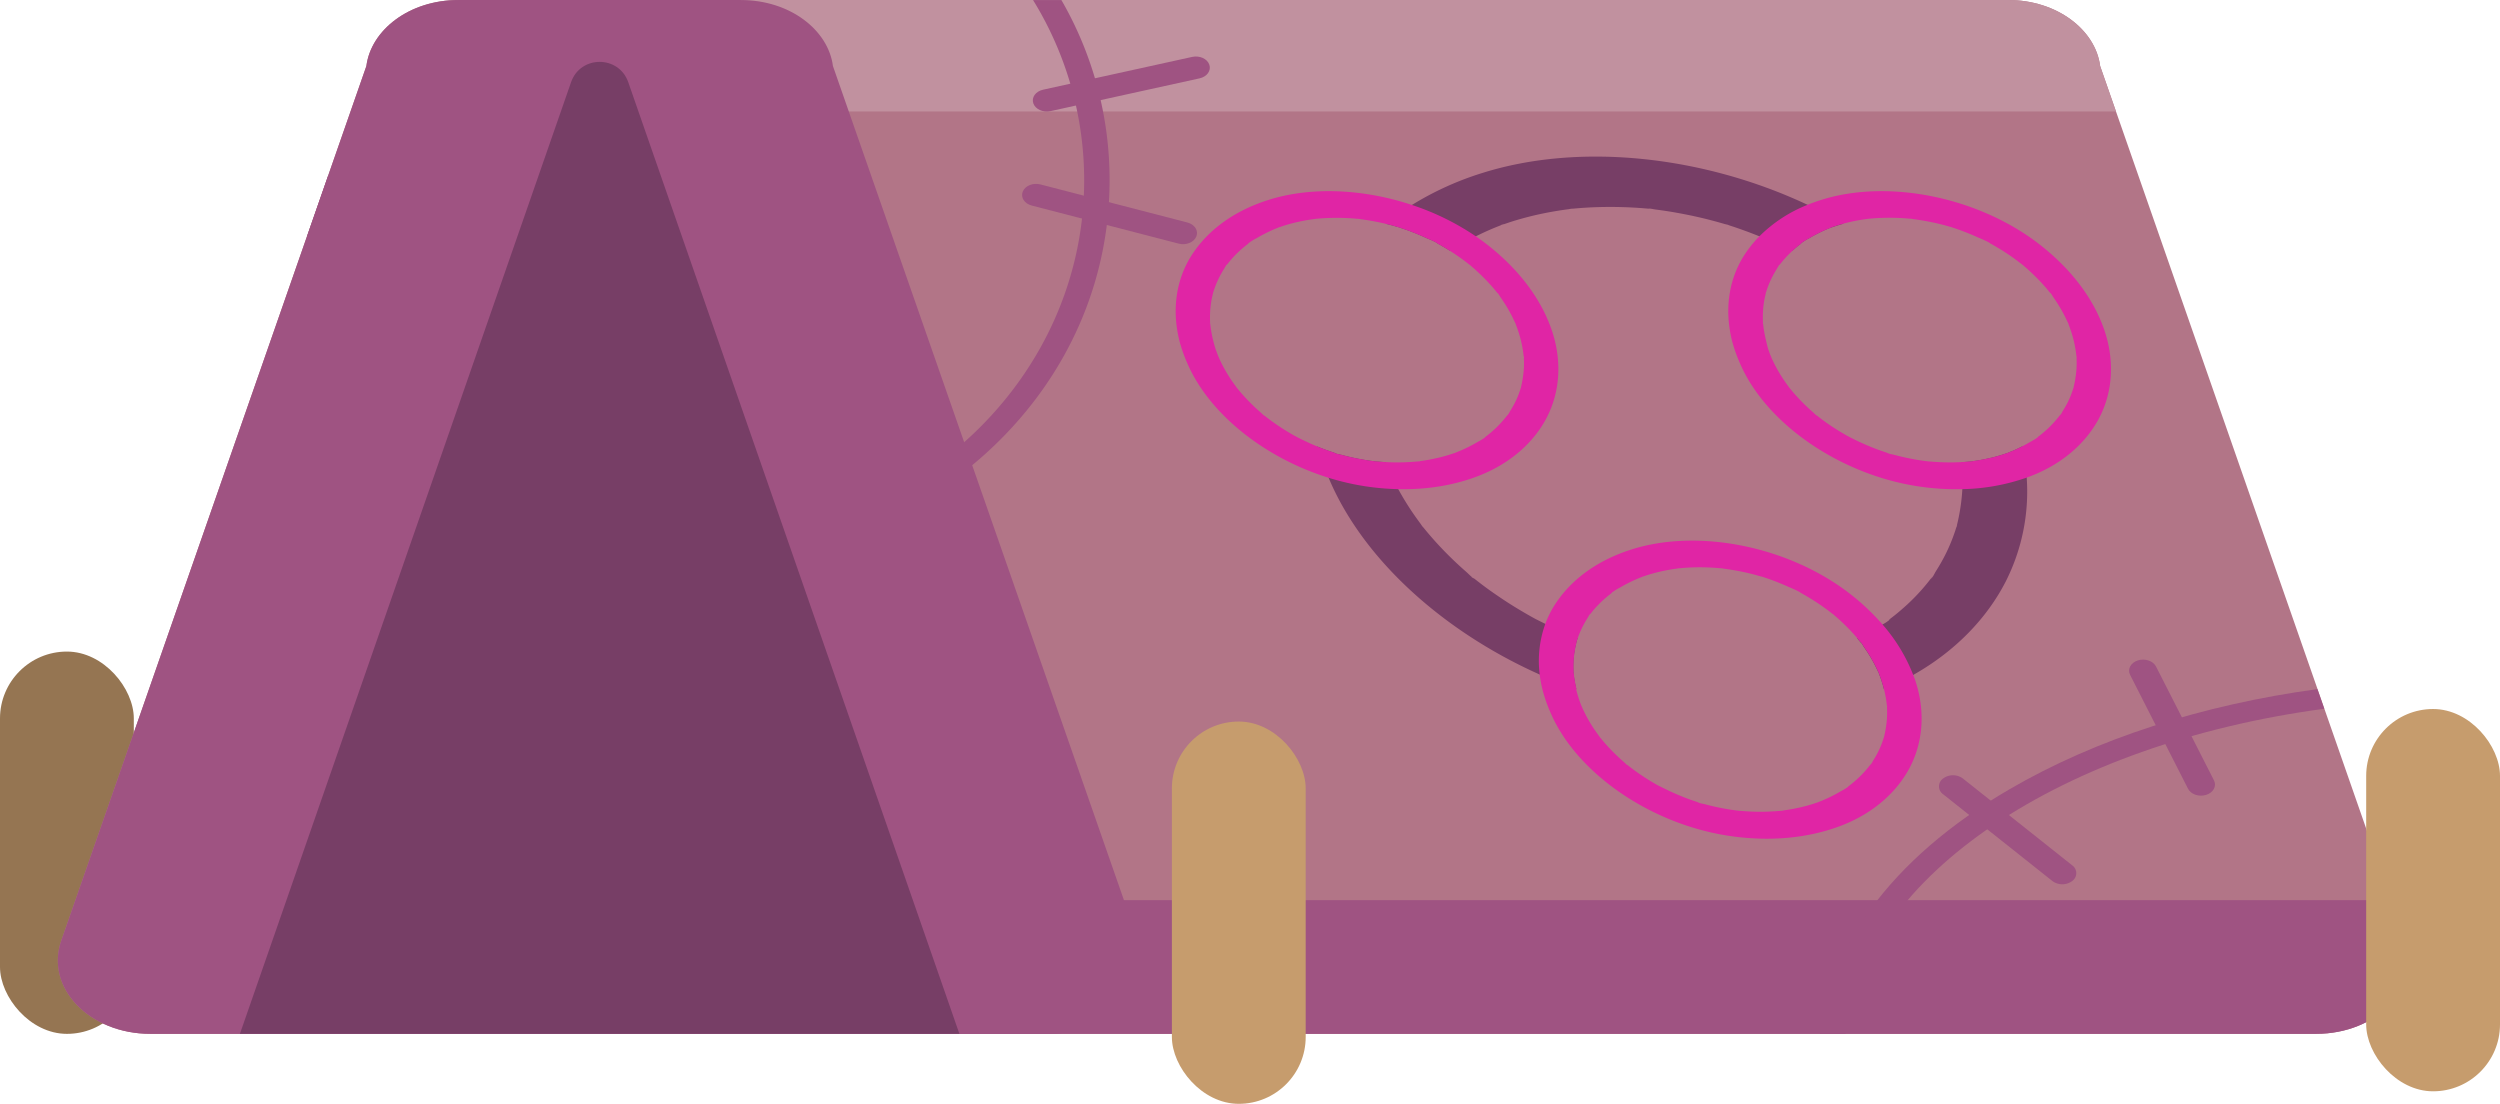 <svg id="Tent4" xmlns="http://www.w3.org/2000/svg" viewBox="0 0 1526.39 673.95"><defs><style>.cls-1{fill:#957552;}.cls-2{fill:#b27587;}.cls-3{fill:#9f5382;}.cls-4{fill:#c1919f;}.cls-5{fill:#c69c6d;}.cls-6{fill:#773e66;}.cls-7{fill:#e025a5;}</style></defs><title>TentOne</title><rect class="cls-1" x="4618.35" y="4801.97" width="81.7" height="233.41" rx="40.85" transform="translate(4700.05 5433.2) rotate(180)"/><path class="cls-2" d="M6032.47,5035.38H4710.19c-37.36,0-64.43-28.27-54.45-56.87l150.14-430.37,12.91-37,23.25-66.65c2.82-22,26.19-40.33,56.23-40.33h946.1c30,0,53.42,18.29,56.24,40.33l9.67,27.73,123.05,352.68,4.18,12,40.77,116.86,8.64,24.76C6096.89,5007.11,6069.81,5035.38,6032.47,5035.38Z" transform="translate(-4618.35 -4404.16)"/><path class="cls-3" d="M6032.47,5035.38H5175.7v-81.63h902.58l8.64,24.76C6096.89,5007.11,6069.81,5035.38,6032.47,5035.38Z" transform="translate(-4618.35 -4404.16)"/><path class="cls-4" d="M5910.28,4472.22H4948.15v-68.06h896.22c30,0,53.42,18.29,56.24,40.33Z" transform="translate(-4618.35 -4404.16)"/><rect class="cls-5" x="6063.04" y="4837.04" width="81.7" height="233.41" rx="40.85" transform="translate(7589.43 5503.34) rotate(-180)"/><rect class="cls-5" x="5333.85" y="4844.69" width="81.7" height="233.41" rx="40.85" transform="translate(6131.05 5518.64) rotate(-180)"/><path class="cls-3" d="M4818.79,4511.14c0,1,0,2,0,3,0,120.82,103.51,219.12,230.76,219.12s230.75-98.3,230.75-219.12a209.43,209.43,0,0,0-31.22-109.95h17.31a219.4,219.4,0,0,1,29.43,109.95c0,61.63-25.46,119.61-71.68,163.27-46.55,44-108.56,68.18-174.59,68.18s-128.05-24.21-174.6-68.18c-37.6-35.52-61.46-80.51-69.05-129.24Z" transform="translate(-4618.35 -4404.16)"/><path class="cls-3" d="M5760.25,4959.55c20-27.57,48.64-52.3,85-73.5,52.63-30.64,117.45-51.54,188-61.15l4.18,12c-159.67,21.46-280.95,101.41-292.31,198.49h-15.59C5732.42,5009.16,5742.7,4983.71,5760.25,4959.55Z" transform="translate(-4618.35 -4404.16)"/><path class="cls-3" d="M4710.19,5035.38h548.58c37.35,0,64.42-28.27,54.45-56.87l-186.31-534c-2.82-22-26.19-40.33-56.24-40.33h-172.4c-30,0-53.41,18.29-56.23,40.33l-186.3,534C4645.76,5007.11,4672.83,5035.38,4710.19,5035.38Z" transform="translate(-4618.35 -4404.16)"/><path class="cls-6" d="M5001.94,4454.36l202.17,581H4764.84l202.17-581C4972.77,4437.8,4996.18,4437.8,5001.94,4454.36Z" transform="translate(-4618.35 -4404.16)"/><path class="cls-6" d="M5480.41,4529.3a187.43,187.43,0,0,1,43.07-19.55c59.67-18.77,135.06-10.39,198.49,19.45q11.32,5.31,22.07,11.54c-1.45.39-2.88.8-4.29,1.24-1,.33-2,.7-3,1a.55.55,0,0,1-.18.06l-.05,0h0a.21.21,0,0,1-.1,0c-.45.19-.9.36-1.35.53q-3.37,1.37-6.57,3c-1.83.92-3.63,1.9-5.37,2.93a33.69,33.69,0,0,0-4.89,3,3.22,3.22,0,0,1-.6.64c-.44.33-.88.68-1.32,1-.71.58-1.42,1.16-2.11,1.76l-1.46,1.31c-3-1.42-6.22-2.69-8.74-3.84q-5.67-2.6-11.46-4.93-7.84-3.16-15.9-5.87l-3.82-1.25c.72.2,1.06.3,1.15.31-.34-.14-2.38-.76-2.47-.76.08,0,.45.17,1.31.45l-.14,0c-2.16-.62-4.32-1.26-6.49-1.85-5.23-1.43-10.52-2.7-15.8-3.81-4.9-1-9.81-1.92-14.72-2.67-2.25-.34-4.5-.66-6.74-.94-.86-.11-3.35-.72-4.07-.49l1.79.19-.57-.06q-1-.1-2-.18a255.4,255.4,0,0,0-30.7-.87q-7.36.24-14.56.92l-1.3.13-.83.09h-.07l-.5.1c-3,.38-5.88.82-8.78,1.32a197.06,197.06,0,0,0-26.06,6.27c-2,.64-4,1.39-6,2l.32-.12c3.62-1.42-2.91.91-.43.16-.93.38-1.85.73-2.77,1.09q-6.37,2.56-12.35,5.55l-.53.27c-3.28,1.66-6.48,3.41-9.57,5.26-1.83,1.1-4.24,2.25-6.37,3.56l-2.11-1.31q-1.78-1.06-3.6-2.1l-1.52-.85a3.66,3.66,0,0,1-.81-.59c-2-1.16-4.62-2.14-6.51-3a152,152,0,0,0-14.54-5.75l-1.88-.61.47.12c-.11-.05-1.14-.36-1.3-.4l.6.21c-1.15-.33-2.3-.67-3.46-1-1.51-.41-3-.8-4.56-1.15A156.68,156.68,0,0,1,5480.41,4529.3Zm98.17,2.27a8.13,8.13,0,0,0-1.9.2ZM5424.2,4677.43q3.65,1.44,7.36,2.68l2,.67.6.21a10.33,10.33,0,0,1-1.18-.38c1,.69,3.59,1,4.8,1.37a148,148,0,0,0,15.54,3.25c1.43.22,2.87.42,4.31.59l1.08.12h.12l.11,0,.2,0c1.74.16,3.47.28,5.2.37.34.94.7,1.88,1.08,2.83.21.54.44,1.09.67,1.63-.38-1-.53-1.47-.55-1.54.09.16,1,2.51,1.29,3.15q2.39,5.22,5.21,10.39,3.42,6.26,7.46,12.4c2.25,3.43,4.71,6.79,7.18,10.15l.08.1c-.51-.63-.74-.9-.8-.95s1.17,1.56,1.41,1.81c0-.07-.22-.33-.61-.86.77.94,1.51,1.87,2.27,2.79,1.54,1.86,3.12,3.69,4.74,5.52a220.76,220.76,0,0,0,19.74,19.52c1.21,1.07,2.56,2.52,4,3.63-1-.59-1.55-.76,1,.67a11.15,11.15,0,0,1-.93-.65,11,11,0,0,1,1.36.89c.67.52,1.33,1.05,2,1.56q6,4.68,12.43,9,5.85,4,12,7.7c1.87,1.12,3.74,2.22,5.63,3.31,1.13.65,2.28,1.3,3.43,1.93l1.58.86-.26-.13,1,.52-.72-.39q2.9,1.49,5.83,2.91c6.45,3.16,13,6.12,19.73,8.78-.11.29-.2.57-.3.86-.15.46-.29.91-.44,1.38l0,.11s0,0,0,.06c-.45,1.87-.88,3.74-1.18,5.66a58.85,58.85,0,0,0-.64,12.41,3.46,3.46,0,0,1,0,.43h0c0,.26.08.54.1.72.12,1.13.26,2.27.44,3.39.32,2,.73,4.06,1.21,6.1q-11.3-4-22.22-8.9c-58.07-25.87-106.54-69-127.9-117.61-.4-.9-.79-1.8-1.16-2.71a180.37,180.37,0,0,1-7-19.14C5423,4677,5423.59,4677.19,5424.2,4677.43Zm343.54,108a26.65,26.65,0,0,0,4-2.59c.12,0,.52-.31,1.25-1.21a10.34,10.34,0,0,1-1.25,1.21c-.14,0,.1-.43.62-.85.84-.64,1.68-1.26,2.5-1.91q2.44-1.93,4.79-4a123.65,123.65,0,0,0,16.09-16.73c.62-.77,1.21-1.56,1.82-2.35,1.57-2-.1.34-.45.7,1.48-1.11,2.33-3.41,3.26-4.86a111.25,111.25,0,0,0,5.58-9.77q2.32-4.57,4.18-9.34c.72-1.83,1.38-3.66,2-5.52.25-.77.48-1.55.74-2.32,0-.14.08-.27.12-.37-.55,2.34.9-2.73,0,0a1.33,1.33,0,0,1,.05-.19,120.62,120.62,0,0,0,3.44-22.57v-.08q.26-5.11,0-10.29c0-.66.27-2.51-.17-3.13.06.66.11,1.33.17,2-.06-.7-.13-1.4-.2-2.1-.09-.94-.2-1.89-.32-2.83,1.67-.09,3.34-.21,5-.37l.35,0a1.18,1.18,0,0,1-.27,0,7.35,7.35,0,0,0,2-.26c1.12-.15,2.23-.31,3.34-.5,2.62-.43,5.22-1,7.74-1.57,2.31-.55,4.56-1.17,6.78-1.87l2.95-1-.49.2a8.22,8.22,0,0,0,1.1-.4l-.4.13c.52-.21,1-.41,1.56-.63,2.6-1,5.12-2.19,7.54-3.45a133.63,133.63,0,0,1,2.6,19.05,121.62,121.62,0,0,1-12.73,63.41c-11.76,23-31.31,42.95-56.58,57.2a168.84,168.84,0,0,1-17.86,8.72c-.56-2.23-1.23-4.44-2-6.65-.34-1-.69-1.89-1.06-2.83a2.31,2.31,0,0,1-.1-.28l.09.23a2.54,2.54,0,0,0-.44-1.07v0a.06.06,0,0,1,0,0c-.07-.11-.13-.22-.17-.3-.95-2.11-2-4.22-3.16-6.29s-2.26-3.92-3.52-5.84c-.57-.87-1.16-1.74-1.76-2.6-.49-.7-1.1-1.88-1.8-2.75,0,.11-.16,0-.48-.37l-1.21-1.49-.73-.86q5.7-2.81,11-6C5764.62,4787.12,5766.19,4786.32,5767.74,4785.44Zm53.94-99.52h.12l-.22,0Z" transform="translate(-4618.35 -4404.16)"/><path class="cls-7" d="M5346.17,4559.6c10-15.34,26.11-26.91,46.79-33.42,26.21-8.25,58.13-6.64,87.45,3.12a156.8,156.8,0,0,1,39,19.14q3.69,2.51,7.16,5.23c19,14.85,32.58,32.74,39.16,51.91,6.32,18.43,5.26,37.37-2.83,53.19-7.88,15.44-22.37,28.28-41.23,35.72-14.9,5.89-31.79,8.71-49.59,8.33a157.15,157.15,0,0,1-20.28-1.78,153,153,0,0,1-22.41-5.21c-38.55-12-72.36-38.55-85.85-69.27a93.37,93.37,0,0,1-5.18-14.64l0-.06C5333.82,4593.32,5336.32,4574.72,5346.17,4559.6Zm186,22.84a4.31,4.31,0,0,1,.84.82C5532.94,4583.14,5532.7,4582.83,5532.13,4582.44Zm-171.28,35.76c.39,1.13.81,2.26,1.25,3.39.12.29.25.58.36.86a8.43,8.43,0,0,1-.28-.81c0,.08.52,1.33.67,1.68a92,92,0,0,0,6.74,12.11c1.2,1.83,2.51,3.61,3.83,5.4l-.37-.44c.07.12.58.79.72.94l-.22-.33,1.11,1.37c.82,1,1.66,2,2.53,2.93a115.51,115.51,0,0,0,10.48,10.38c.65.57,1.37,1.34,2.13,1.93-.55-.32-.85-.42.68.45a4.46,4.46,0,0,1-.66-.44,5.3,5.3,0,0,1,.72.48l1.07.83c2.14,1.65,4.34,3.26,6.61,4.8,2.07,1.41,4.19,2.78,6.37,4.09,1,.59,2,1.18,3,1.76q.9.53,1.83,1l.84.47.1.05c3.93,2,7.92,3.88,12,5.57.6.26,1.21.5,1.82.74q3.65,1.44,7.36,2.68l2,.67.6.21a10.33,10.33,0,0,1-1.18-.38c1,.69,3.59,1,4.8,1.37a148,148,0,0,0,15.54,3.25c1.43.22,2.87.42,4.31.59l1.08.12h.12l.11,0,.2,0c1.74.16,3.47.28,5.2.37,1.18.06,2.34.11,3.52.14a127.7,127.7,0,0,0,15.71-.51l.34,0a1.09,1.09,0,0,1-.26,0,7.39,7.39,0,0,0,2-.26c1.12-.15,2.23-.31,3.34-.5,2.63-.43,5.21-1,7.74-1.57q3.45-.83,6.77-1.87l3-1-.49.2a10.27,10.27,0,0,0,1.11-.4l-.42.13c.53-.21,1.05-.41,1.57-.63a85.86,85.86,0,0,0,12.19-6,38.11,38.11,0,0,0,4.47-2.69c.06,0,.27-.16.67-.64a5.88,5.88,0,0,1-.67.64c-.08,0,.05-.22.33-.45l1.33-1c.86-.69,1.72-1.39,2.55-2.11a66.9,66.9,0,0,0,8.55-8.89l1-1.25a2.88,2.88,0,0,1,.35-.42,8,8,0,0,1-.59.79,9.49,9.49,0,0,0,1.73-2.58c1.08-1.7,2.07-3.42,3-5.2.82-1.62,1.57-3.29,2.23-5,.38-1,.72-1.95,1.05-2.93.14-.41.26-.83.4-1.24l0-.1c-.16.72.17-.37.19-.52a1.08,1.08,0,0,0-.12.31,66.15,66.15,0,0,0,1.82-12c.09-1.81.09-3.63,0-5.46,0-.36.15-1.34-.09-1.67,0,.18,0,.35,0,.53l-.06-.59c-.12-1.13-.26-2.26-.44-3.39a72.28,72.28,0,0,0-3.34-13.19c-.33-.94-.68-1.88-1.05-2.83,0-.09-.07-.19-.11-.28a2.14,2.14,0,0,0,.1.22,2.51,2.51,0,0,0-.44-1.06v0l-.17-.3q-1.43-3.16-3.16-6.29c-1.08-2-2.27-3.92-3.53-5.84-.57-.87-1.15-1.75-1.75-2.6s-1.1-1.87-1.8-2.74c0,.1-.16,0-.48-.37s-.8-1-1.21-1.49c-.82-1-1.66-2-2.52-2.94-1.57-1.76-3.22-3.5-4.93-5.2s-3.48-3.34-5.32-5c-.84-.75-1.73-1.47-2.58-2.21.36.27.51.4.56.42s-.87-.72-1-.8l.23.21.17.14-2.09-1.64c-3.29-2.52-6.75-4.92-10.33-7.17l-2.11-1.31q-1.78-1.06-3.6-2.1l-1.52-.85a3.66,3.66,0,0,1-.81-.59,9.8,9.8,0,0,1,1.06.72c-1-.76-1.19-.85-1.06-.72-2-1.16-4.62-2.14-6.51-3a152,152,0,0,0-14.54-5.75l-1.88-.61.47.12c-.11-.05-1.14-.36-1.3-.4l.6.21c-1.15-.33-2.3-.67-3.46-1-1.51-.41-3-.8-4.56-1.15-1.27-.31-2.56-.6-3.84-.87-2.6-.54-5.21-1-7.82-1.41-1.2-.19-2.4-.36-3.59-.51a9.35,9.35,0,0,0-2.16-.26l.65.07-1.09-.1a133.71,133.71,0,0,0-16.33-.45c-2.61.07-5.18.24-7.73.48l-.69.07h0l.65-.07a4.38,4.38,0,0,0-1,.11h-.09l-.25.05c-1.58.2-3.14.44-4.68.7a107,107,0,0,0-13.86,3.33c-1.08.35-2.11.74-3.2,1.07a.49.49,0,0,0,.17-.06c.33-.12.51-.2.57-.23-.22.05-1.75.6-.8.32-.49.2-1,.38-1.47.57q-3.37,1.37-6.57,3c-1.84.92-3.64,1.9-5.37,2.93a33.16,33.16,0,0,0-4.89,3c.19-.27.15-.31-.58.6a6.51,6.51,0,0,1,.58-.6,3.22,3.22,0,0,1-.6.64c-.45.33-.89.68-1.32,1-.72.58-1.42,1.16-2.11,1.76q-2.49,2.16-4.72,4.48c-1.29,1.37-2.52,2.77-3.67,4.21-.28.34-.55.69-.82,1a3,3,0,0,1-.51.49,3.33,3.33,0,0,1,.46-.46c-1.09.86-.85.78-.46.46a20.39,20.39,0,0,0-1.3,2.14,59.12,59.12,0,0,0-5.38,10.65c-.31.81-.59,1.62-.87,2.45-.15.45-.29.91-.44,1.36,0-.17.06-.27.07-.32a5.81,5.81,0,0,0-.25.88c0-.06.07-.19.14-.38-.45,1.87-.89,3.75-1.19,5.66a60.82,60.82,0,0,0-.65,12.4,1.66,1.66,0,0,1,0,.44,1.25,1.25,0,0,1,0-.39c-.3,1.62-.08,1,0,.39,0,.27.08.54.1.73.12,1.13.26,2.26.44,3.4.32,2.1.75,4.2,1.26,6.31S5360.13,4616.1,5360.85,4618.2Z" transform="translate(-4618.35 -4404.16)"/><path class="cls-7" d="M5821.68,4685.92h.12l-.22,0Zm0,0h.12l-.22,0Zm0,0h.12l-.22,0ZM5683.55,4559.6a71.65,71.65,0,0,1,8.95-11.11A86.72,86.72,0,0,1,5722,4529.2q4.05-1.65,8.37-3c41.18-13,96.45-1.59,133.62,27.49,19,14.85,32.57,32.74,39.15,51.91,6.33,18.43,5.26,37.37-2.82,53.19-7.89,15.44-22.38,28.28-41.24,35.72-1.06.43-2.15.83-3.23,1.22a126.17,126.17,0,0,1-39.35,7.09,153.9,153.9,0,0,1-27.28-1.76c-47.36-7.25-92.21-37.92-108.26-74.48a93.42,93.42,0,0,1-5.19-14.64l0-.06C5671.21,4593.32,5673.7,4574.72,5683.55,4559.6Zm186,22.84a5,5,0,0,1,.84.82A2.3,2.3,0,0,0,5869.52,4582.44Zm-171.29,35.76q.59,1.7,1.26,3.39c.12.29.23.58.35.86a8.43,8.43,0,0,1-.28-.81c0,.08.52,1.33.67,1.68a93.11,93.11,0,0,0,6.74,12.11c1.2,1.83,2.51,3.61,3.82,5.4a5.65,5.65,0,0,0-.36-.44c.07.12.58.79.72.94l-.22-.33,1.11,1.37c.82,1,1.66,2,2.53,2.93a114.36,114.36,0,0,0,10.49,10.38c.65.57,1.36,1.34,2.12,1.93-.56-.32-.85-.42.69.45a4.54,4.54,0,0,1-.67-.44,5.42,5.42,0,0,1,.73.48l1.06.83c2.14,1.65,4.34,3.26,6.61,4.8,2.08,1.41,4.2,2.78,6.37,4.09l3,1.76q.91.53,1.83,1l.84.47.1.05c4.51,2.3,9.09,4.43,13.85,6.31,2.43,1,4.88,1.85,7.37,2.68l2,.67a4,4,0,0,1,.45.17c-.34-.11-.91-.27-1-.34,1,.69,3.59,1,4.8,1.37a147.45,147.45,0,0,0,15.54,3.25c1.43.22,2.87.42,4.31.59l1.08.12h.12l.11,0,.2,0q4.38.39,8.71.51c3.61.1,7.2.06,10.72-.14,1.67-.09,3.34-.21,5-.37l.35,0a1.18,1.18,0,0,1-.27,0,7.35,7.35,0,0,0,2-.26c1.12-.15,2.23-.31,3.34-.5,2.62-.43,5.22-1,7.74-1.57,2.31-.55,4.56-1.17,6.78-1.87l2.95-1-.49.2a8.22,8.22,0,0,0,1.1-.4l-.4.13c.52-.21,1-.41,1.56-.63,2.6-1,5.12-2.19,7.54-3.45,1.59-.82,3.15-1.68,4.65-2.58a38.11,38.11,0,0,0,4.47-2.69c.06,0,.28-.16.67-.64a5.88,5.88,0,0,1-.67.64c-.08,0,.05-.22.34-.45s.89-.67,1.32-1c.86-.69,1.72-1.39,2.55-2.11a66.9,66.9,0,0,0,8.55-8.89c.34-.42.65-.83,1-1.25a4.9,4.9,0,0,1,.34-.42,6.53,6.53,0,0,1-.58.79,9.53,9.53,0,0,0,1.74-2.58c1.07-1.7,2.07-3.42,3-5.2.83-1.62,1.57-3.29,2.23-5,.38-1,.73-1.95,1.06-2.93.13-.41.25-.83.39-1.24a1.18,1.18,0,0,1,.07-.2.87.87,0,0,0-.06.33c0-.07.19-.65.21-.75s-.07.16-.15.42a.3.3,0,0,1,0-.1,64.59,64.59,0,0,0,1.84-12.05c.08-1.81.08-3.63,0-5.46,0-.36.14-1.34-.1-1.67a1.93,1.93,0,0,1,0,.24c0-.1,0-.2,0-.3-.12-1.13-.26-2.26-.44-3.39a71.48,71.48,0,0,0-3.34-13.19c-.33-.94-.68-1.88-1.05-2.83-.07-.16-.14-.35-.2-.52.06.13.11.29.19.46.05-.21-.23-.7-.44-1.06v0c-.06-.12-.13-.23-.17-.3-.95-2.11-2-4.21-3.15-6.29s-2.27-3.92-3.53-5.84c-.58-.87-1.16-1.75-1.76-2.6s-1.1-1.87-1.79-2.74c0,.1-.17,0-.49-.37s-.8-1-1.2-1.49c-.82-1-1.67-2-2.53-2.94-1.56-1.76-3.21-3.5-4.93-5.2s-3.48-3.34-5.31-5c-.85-.75-1.74-1.47-2.59-2.21.36.27.51.4.56.42s-.86-.72-1-.8l.23.21.16.14c-.7-.54-1.39-1.1-2.1-1.64a137.17,137.17,0,0,0-12.43-8.48c-1.19-.71-2.39-1.41-3.59-2.1l-1.53-.85a3.66,3.66,0,0,1-.81-.59,8.9,8.9,0,0,1,1.06.72c-1-.76-1.19-.85-1.06-.72a70.81,70.81,0,0,0-6.51-3,152,152,0,0,0-14.54-5.75l-1.87-.61.46.12c-.1-.05-1.13-.36-1.3-.4l.6.21c-1.15-.33-2.3-.67-3.45-1-2.79-.75-5.6-1.43-8.4-2-2.61-.54-5.22-1-7.83-1.41-1.2-.19-2.4-.36-3.59-.51a9.28,9.28,0,0,0-2.16-.26l.6.06-1-.09a133.87,133.87,0,0,0-16.34-.45c-2.61.07-5.18.24-7.73.48l-.69.07h0l.65-.07a4.44,4.44,0,0,0-1,.11h-.09l-.25.05c-1.58.2-3.14.44-4.68.7q-4.9.84-9.57,2.09c-1.45.39-2.88.8-4.29,1.24-1,.33-2,.7-3,1,.33-.12.49-.2.56-.23a8.21,8.21,0,0,0-1.09.4l.17,0c-.45.19-.9.36-1.35.53q-3.37,1.37-6.57,3c-1.83.92-3.63,1.9-5.37,2.93a33.69,33.69,0,0,0-4.89,3c.19-.27.15-.31-.57.6a4.54,4.54,0,0,1,.57-.6,3.22,3.22,0,0,1-.6.64c-.44.33-.88.68-1.32,1-.71.58-1.42,1.16-2.11,1.76l-1.46,1.31q-1.7,1.55-3.25,3.17c-1.3,1.37-2.52,2.77-3.68,4.21-.28.34-.55.69-.81,1a3.46,3.46,0,0,1-.52.49,2.56,2.56,0,0,1,.47-.46c-1.1.86-.86.78-.47.46a20.39,20.39,0,0,0-1.3,2.14,59.12,59.12,0,0,0-5.38,10.65c-.31.81-.59,1.62-.87,2.45-.15.45-.29.91-.44,1.36,0-.17.06-.27.06-.32a8.31,8.31,0,0,0-.26.93,3.61,3.61,0,0,0,.16-.43c-.45,1.87-.88,3.75-1.19,5.66a60.82,60.82,0,0,0-.64,12.4,2.27,2.27,0,0,1,0,.44,1.69,1.69,0,0,1,0-.39,4.89,4.89,0,0,0-.13,1,4.11,4.11,0,0,0,.14-.65c0,.27.08.54.11.73.1,1.13.25,2.26.43,3.4.32,2.1.75,4.2,1.26,6.31S5697.52,4616.1,5698.23,4618.2Zm123.57,67.72-.22,0,.1,0Zm-.12,0h.12l-.22,0Zm0,0h.12l-.22,0Z" transform="translate(-4618.35 -4404.16)"/><path class="cls-7" d="M5558.45,4816.15a66.4,66.4,0,0,1,3.37-31,60.39,60.39,0,0,1,6.09-12.16c10-15.34,26.11-26.91,46.79-33.42,41.18-13,96.45-1.59,133.62,27.49a138.2,138.2,0,0,1,19.42,18.39,104,104,0,0,1,18.77,30.88c.34.88.65,1.75,1,2.63,6.32,18.44,5.26,37.38-2.82,53.21-7.89,15.43-22.37,28.27-41.23,35.72-20.47,8.08-44.69,10.39-69.87,6.54-47.36-7.24-92.21-37.92-108.26-74.48a92.77,92.77,0,0,1-5.19-14.64v-.06A74.17,74.17,0,0,1,5558.45,4816.15Zm22.17-19.42a0,0,0,0,0,0,0,.08.08,0,0,1,0,0Zm.11,28.54q.8,3.16,1.87,6.31c.38,1.13.8,2.26,1.25,3.39l.36.87c-.21-.55-.28-.78-.29-.82s.52,1.33.68,1.67a91.34,91.34,0,0,0,6.73,12.12c1.2,1.82,2.51,3.61,3.83,5.4l-.37-.44c0,.06.2.28.36.5l.1.12a3.05,3.05,0,0,0,.28.34l-.24-.35,1.11,1.37c.82,1,1.67,2,2.53,2.94a119.44,119.44,0,0,0,10.48,10.37c.66.57,1.38,1.34,2.13,1.93-.55-.32-.85-.41.69.46a4.27,4.27,0,0,1-.66-.45,6.93,6.93,0,0,1,.72.48l1.07.83c2.13,1.65,4.34,3.25,6.6,4.79q3.12,2.13,6.37,4.1c1,.6,2,1.18,3,1.76.6.35,1.22.69,1.83,1l.7.39.06,0,.08,0c4.54,2.31,9.16,4.47,13.95,6.36,2.43,1,4.89,1.85,7.37,2.69l2,.67.68.23c-.18,0-1.09-.33-1.27-.41,1,.69,3.59,1.05,4.81,1.37a144.79,144.79,0,0,0,15.53,3.25c1.43.22,2.87.42,4.31.6.35,0,.72.06,1.09.11l.12,0h.11l.2,0c2.9.26,5.82.43,8.71.51a133.9,133.9,0,0,0,15.71-.51,1.84,1.84,0,0,1,.33,0l-.25,0a7.41,7.41,0,0,0,2-.27c1.12-.15,2.23-.31,3.34-.5q3.95-.66,7.75-1.57c2.3-.55,4.56-1.18,6.76-1.87,1-.32,2-.66,3-1h.06l-.35.13-.13.06s-.06,0-.07,0h0l.13-.05c.15,0,.36-.13.56-.2l.25-.09.13-.06-.54.18,1.69-.67a86.44,86.44,0,0,0,12.19-6,36.15,36.15,0,0,0,4.48-2.69c.05,0,.27-.16.66-.64a6.71,6.71,0,0,1-.66.64c-.08,0,0-.23.33-.44s.89-.68,1.32-1c.87-.69,1.72-1.4,2.55-2.11a66.35,66.35,0,0,0,8.56-8.89c.33-.41.64-.83,1-1.25a4.58,4.58,0,0,1,.34-.42,9.45,9.45,0,0,1-.59.79,9.32,9.32,0,0,0,1.73-2.59,56.9,56.9,0,0,0,3-5.19q1.24-2.44,2.23-5,.57-1.45,1.05-2.94c.15-.41.26-.83.4-1.24a1,1,0,0,1,0-.1c0,.12,0,.18,0,.22a0,0,0,0,0,0,0h0s0,0,0,0a5.3,5.3,0,0,0,.21-.74,1,1,0,0,0-.09.21,64.92,64.92,0,0,0,1.79-11.94c.09-1.81.1-3.63,0-5.47,0-.34.15-1.33-.09-1.66l.09,1.06c0-.37-.07-.75-.1-1.12-.12-1.13-.26-2.26-.43-3.39q-.51-3.27-1.33-6.54c-.56-2.23-1.23-4.44-2-6.65-.34-1-.69-1.89-1.06-2.83a2.31,2.31,0,0,1-.1-.28l.09.23a2.54,2.54,0,0,0-.44-1.07,0,0,0,0,1,0,0c-.07-.11-.13-.22-.17-.3-.95-2.11-2-4.22-3.16-6.29s-2.26-3.92-3.52-5.84c-.57-.87-1.16-1.74-1.76-2.6-.49-.7-1.1-1.88-1.8-2.75a2.26,2.26,0,0,0-.82-.81,4.17,4.17,0,0,1,.82.81c0,.11-.16,0-.48-.37l-1.21-1.49-.73-.86c-.58-.69-1.18-1.38-1.78-2.06-1.58-1.78-3.22-3.5-4.94-5.21s-3.48-3.35-5.31-5c-.85-.75-1.74-1.47-2.59-2.21.3.24.47.36.54.41h0l-.13-.12c-.07-.07-.21-.17-.34-.28l-.18-.16-.17-.13a.14.14,0,0,1-.07,0s0,0,0,0,0,0,0,0,0,0,0,0l.16.14.17.16c-.69-.55-1.38-1.11-2.09-1.64a136.68,136.68,0,0,0-12.44-8.48c-1.19-.72-2.39-1.43-3.6-2.11l-1.52-.85a3.66,3.66,0,0,1-.81-.59,10.27,10.27,0,0,1,1.06.71c-1-.75-1.19-.85-1.06-.71a68.44,68.44,0,0,0-6.51-3,148.33,148.33,0,0,0-14.54-5.74l-2-.67.63.18-.31-.11-.15,0-.23-.07-.23-.07-.22-.06h-.06l.56.19-.07,0c-1.15-.33-2.29-.67-3.46-1-2.77-.76-5.58-1.44-8.4-2-2.59-.54-5.21-1-7.82-1.42-1.2-.18-2.39-.35-3.59-.5a9.31,9.31,0,0,0-2.16-.25c.13,0,.24,0,.35,0l-.79-.06a135.51,135.51,0,0,0-16.32-.47c-2.61.09-5.19.25-7.74.5-.12,0-.24,0-.35,0l.27,0a3.43,3.43,0,0,0-1,.1h-.08l-.26.05c-1.58.21-3.13.44-4.68.71a103.82,103.82,0,0,0-13.86,3.33c-1,.33-2,.71-3.1,1l.08,0,.46-.19.1,0h0c-.14,0-.57.2-.85.31l-.2.08s0,0,0,0l.29-.09-1.46.58q-3.39,1.36-6.57,2.95-2.77,1.38-5.37,2.94a32.68,32.68,0,0,0-4.9,3c.2-.27.15-.31-.58.59a6.43,6.43,0,0,1,.58-.59,3.22,3.22,0,0,1-.6.64c-.44.34-.89.68-1.31,1-.72.58-1.42,1.17-2.12,1.77a62.35,62.35,0,0,0-4.7,4.48q-2,2-3.69,4.2c-.28.34-.55.69-.82,1a2.65,2.65,0,0,1-.51.49,3.41,3.41,0,0,1,.47-.46c-1.1.86-.86.78-.47.46a21.47,21.47,0,0,0-1.3,2.14,58.42,58.42,0,0,0-5.37,10.65c-.2.53-.39,1.05-.58,1.58-.11.29-.2.57-.3.86-.15.46-.29.91-.44,1.38a3.4,3.4,0,0,0,.07-.36s0,0,0,0a.34.34,0,0,0,0,.08.56.56,0,0,1,0,.12.24.24,0,0,0,0,.08c-.05.17-.11.38-.14.52s0,.05,0,.07,0,0,0,0,.07-.19.14-.38c-.45,1.87-.88,3.74-1.18,5.66a58.85,58.85,0,0,0-.64,12.41,3.46,3.46,0,0,1,0,.43,1.27,1.27,0,0,1,0-.39,5.58,5.58,0,0,0-.14,1,2.1,2.1,0,0,0,.14-.64c0,.26.08.54.1.72.12,1.13.26,2.27.44,3.39.32,2,.73,4.06,1.21,6.1Z" transform="translate(-4618.35 -4404.16)"/><path class="cls-3" d="M5965.39,4889.46h0c-4.38,1.41-9.36-.27-11.13-3.74l-35.36-69.51c-1.77-3.47.34-7.43,4.72-8.83h0c4.37-1.41,9.35.27,11.12,3.75l35.37,69.5C5971.88,4884.1,5969.76,4888.06,5965.39,4889.46Z" transform="translate(-4618.35 -4404.16)"/><path class="cls-3" d="M5883.53,4942.08h0a10.17,10.17,0,0,1-12.08,0l-66.73-53a5.85,5.85,0,0,1,0-9.6h0a10.19,10.19,0,0,1,12.09,0l66.72,53A5.85,5.85,0,0,1,5883.53,4942.08Z" transform="translate(-4618.35 -4404.16)"/><path class="cls-3" d="M5356.71,4443.65h0c1.26,3.61-1.41,7.35-5.95,8.35l-91,20c-4.55,1-9.25-1.12-10.51-4.73h0c-1.26-3.62,1.41-7.36,6-8.36l90.95-20C5350.75,4437.91,5355.46,4440,5356.71,4443.65Z" transform="translate(-4618.35 -4404.16)"/><path class="cls-3" d="M5348.78,4548.56h0c-1.47,3.57-6.29,5.51-10.78,4.35l-89.71-23.25c-4.49-1.16-6.94-5-5.47-8.55h0c1.46-3.57,6.28-5.52,10.77-4.35L5343.3,4540C5347.79,4541.17,5350.24,4545,5348.78,4548.56Z" transform="translate(-4618.35 -4404.16)"/></svg>